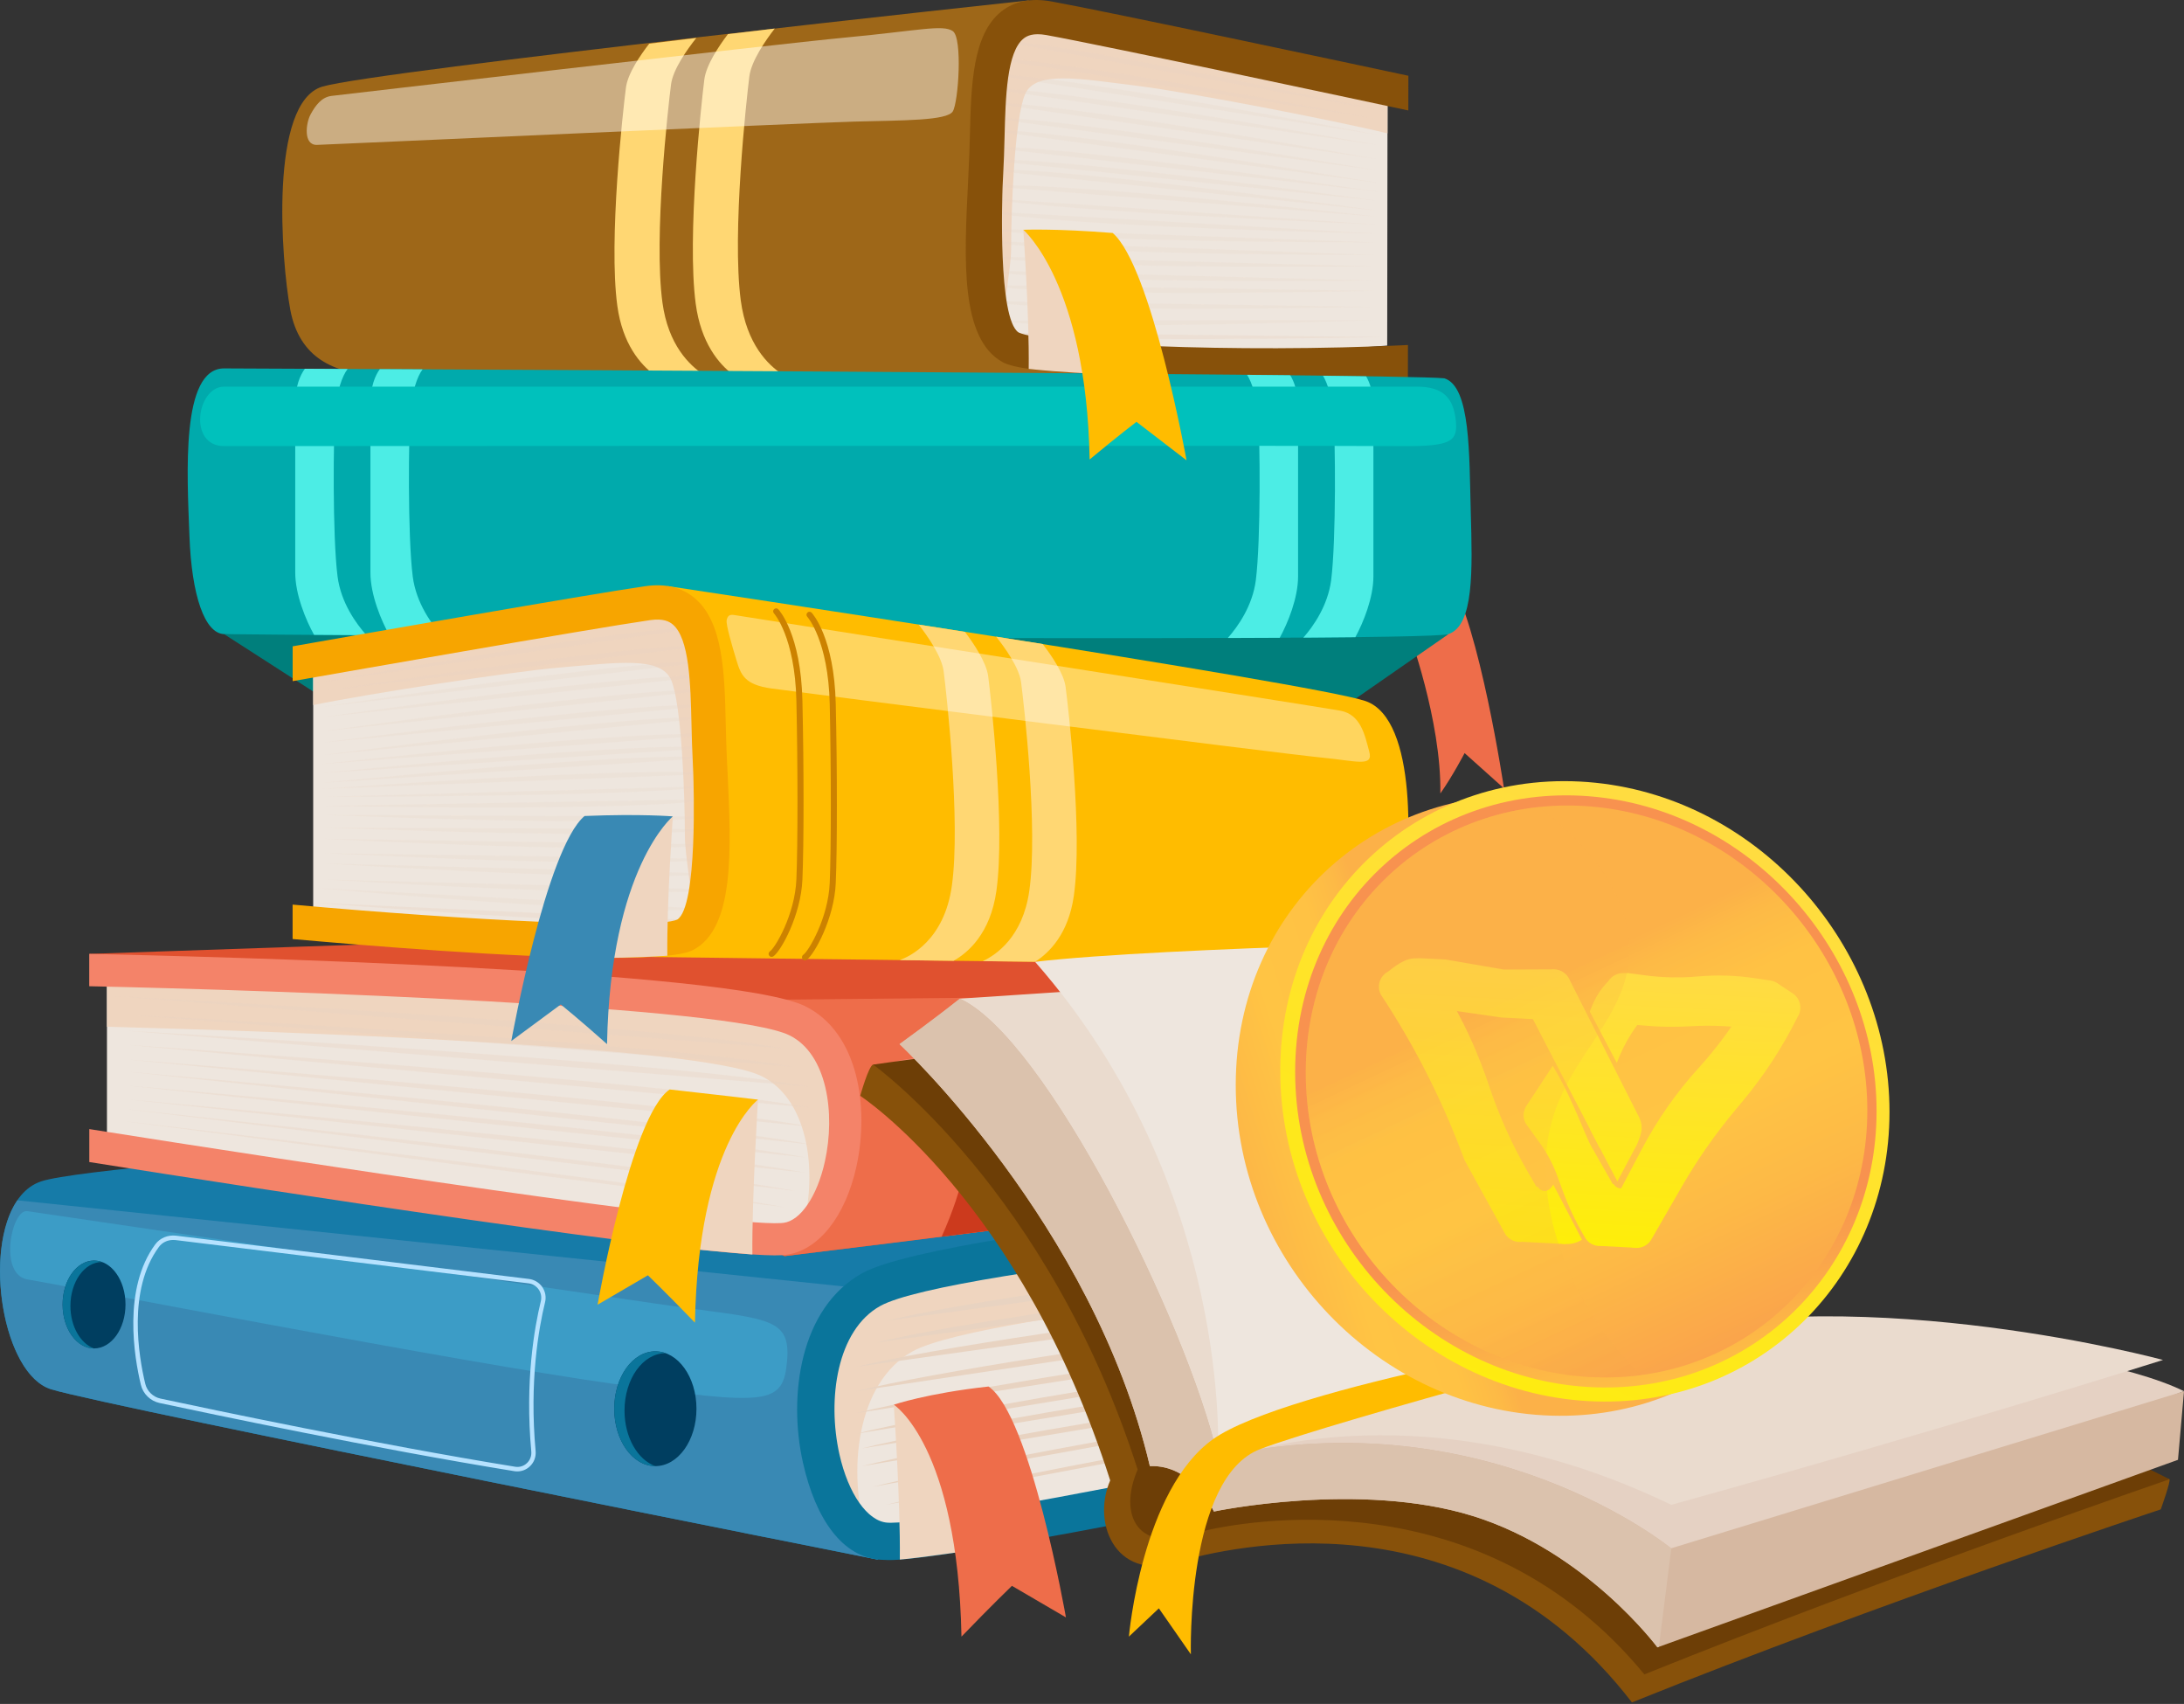 <svg width="509" height="397" viewBox="0 0 509 397" fill="none" xmlns="http://www.w3.org/2000/svg">
<rect x="0" y="0" width="509" height="397" fill="#333333" stroke="none"/>
<path d="M371.517 312.928L359.193 311.513L355.09 316.467L371.517 312.928Z" fill="#0A6C8E"/>
<path d="M323.378 21.138L323.299 80.516C323.299 80.516 253.449 85.877 238.294 81.08C223.139 76.282 230.258 56.254 230.271 46.685C230.284 37.116 230.52 13.824 232.958 8.332C235.397 2.852 246.921 5.71 261.079 7.466C275.238 9.236 323.378 21.138 323.378 21.138Z" fill="#EEE6DE"/>
<path d="M230.271 46.683C230.284 37.115 230.52 13.822 232.959 8.33C235.397 2.851 246.921 5.709 261.08 7.465C275.238 9.235 323.378 21.123 323.378 21.123L323.365 31.072C310.412 27.926 276.772 21.464 265.511 20.061C251.352 18.292 241.362 16.431 238.924 21.91C236.485 27.389 235.659 48.374 235.646 57.943C235.633 63.212 233.483 71.641 234.073 78.968C224.634 71.995 230.258 55.19 230.271 46.683Z" fill="#EFD5BF"/>
<g opacity="0.58">
<g opacity="0.58">
<path opacity="0.58" d="M230.678 9.17L322.683 25.948C322.696 25.948 248.861 9.707 230.678 9.17Z" fill="#E8D3C1"/>
<path opacity="0.58" d="M228.238 43.237L321.07 50.473C321.07 50.473 246.317 42.018 228.238 43.237Z" fill="#E8D3C1"/>
<path opacity="0.58" d="M228.238 39.45L321.017 49.058C321.03 49.058 246.356 38.572 228.238 39.45Z" fill="#E8D3C1"/>
<path opacity="0.58" d="M228.251 37.155L321.031 46.763C321.031 46.763 246.356 36.277 228.251 37.155Z" fill="#E8D3C1"/>
<path opacity="0.58" d="M228.279 34.126L320.992 44.651C321.005 44.665 246.41 33.431 228.279 34.126Z" fill="#E8D3C1"/>
<path opacity="0.58" d="M228.37 30.116L320.913 42.594C320.913 42.594 246.527 29.801 228.37 30.116Z" fill="#E8D3C1"/>
<path opacity="0.58" d="M228.384 27.233L320.927 39.685C320.927 39.698 246.528 26.918 228.384 27.233Z" fill="#E8D3C1"/>
<path opacity="0.58" d="M228.434 23.693L320.885 37.05C320.872 37.063 246.591 23.549 228.434 23.693Z" fill="#E8D3C1"/>
<path opacity="0.58" d="M228.434 20.404L320.885 33.761C320.885 33.761 246.591 20.26 228.434 20.404Z" fill="#E8D3C1"/>
<path opacity="0.58" d="M228.502 17.021L320.835 31.374C320.835 31.374 246.659 17.073 228.502 17.021Z" fill="#E8D3C1"/>
<path opacity="0.58" d="M228.094 13.26L320.428 27.613C320.428 27.613 246.265 13.313 228.094 13.26Z" fill="#E8D3C1"/>
</g>
<g opacity="0.58">
<path opacity="0.58" d="M230.899 74.697L320.44 74.579C320.44 74.579 248.938 77.266 230.899 74.697Z" fill="#E8D3C1"/>
<path opacity="0.58" d="M228.603 46.082L320.7 52.295C320.7 52.308 246.747 49.411 228.603 46.082Z" fill="#E8D3C1"/>
<path opacity="0.58" d="M228.63 49.136L320.662 54.418C320.662 54.418 246.604 52.937 228.63 49.136Z" fill="#E8D3C1"/>
<path opacity="0.58" d="M228.694 53.186L320.569 56.476C320.569 56.489 246.694 56.62 228.694 53.186Z" fill="#E8D3C1"/>
<path opacity="0.58" d="M228.681 56.097L320.555 59.413C320.555 59.413 246.694 59.531 228.681 56.097Z" fill="#E8D3C1"/>
<path opacity="0.58" d="M228.721 59.675L320.504 62.06C320.504 62.047 246.734 62.925 228.721 59.675Z" fill="#E8D3C1"/>
<path opacity="0.58" d="M228.708 62.991L320.491 65.377C320.504 65.377 246.721 66.242 228.708 62.991Z" fill="#E8D3C1"/>
<path opacity="0.58" d="M228.76 66.399L320.438 67.762C320.438 67.775 246.786 69.466 228.76 66.399Z" fill="#E8D3C1"/>
<path opacity="0.58" d="M228.341 70.122L320.019 71.485C320.019 71.498 246.367 73.176 228.341 70.122Z" fill="#E8D3C1"/>
</g>
<path opacity="0.58" d="M230.151 77.46L322.248 78.522C322.261 78.535 248.229 80.121 230.151 77.46Z" fill="#E8D3C1"/>
</g>
<path d="M239.815 0.086C239.815 0.086 87.543 16.483 75.128 20.18C62.712 23.876 65.531 60.735 67.655 72.165C69.779 83.595 78.156 86.938 87.058 87.292C95.959 87.646 252.964 87.003 252.964 87.003C252.964 87.003 231.791 83.124 229.55 67.04C227.308 50.957 230.992 18.987 231.713 13.547C232.421 8.121 239.815 0.086 239.815 0.086Z" fill="#9E6718"/>
<path d="M172.64 69.976C170.555 54.286 173.977 23.09 174.645 17.794C175.104 14.163 178.487 9.327 180.558 6.653H180.545C176.966 7.072 173.321 7.518 169.651 7.95C167.566 10.69 164.564 15.146 164.144 18.568C163.476 23.863 160.054 55.06 162.139 70.75C163.358 79.912 167.54 84.801 170.817 87.278C174.685 87.265 178.552 87.252 182.38 87.239C178.998 85.063 173.99 80.148 172.64 69.976Z" fill="#FFD773"/>
<path d="M154.389 70.501C152.304 55.204 155.726 24.807 156.394 19.655C156.853 16.13 160.209 11.45 162.281 8.842C158.623 9.287 154.965 9.733 151.308 10.178C149.236 12.852 146.3 17.126 145.88 20.416C145.212 25.58 141.79 55.977 143.874 71.261C145.081 80.135 149.223 84.893 152.501 87.344C156.316 87.331 160.17 87.331 164.051 87.318C160.681 85.142 155.726 80.358 154.389 70.501Z" fill="#FFD773"/>
<path d="M225.601 42.752C225.719 40.327 225.836 37.98 225.915 35.791C225.968 34.336 226.007 32.855 226.046 31.374C226.335 19.878 226.649 8.003 233.375 2.668C236.416 0.256 240.349 -0.517 245.056 0.335C258.611 2.799 315.889 15.015 328.238 17.65L328.225 25.738C320.149 24.007 257.772 10.69 243.889 8.173C240.756 7.61 239.353 8.357 238.579 8.96C234.633 12.092 234.358 22.605 234.122 31.885C234.083 33.392 234.043 34.9 233.991 36.368C233.912 38.596 233.702 42.489 233.663 43.446C233.598 45.491 232.536 74.263 237.386 77.461C242.775 80.096 287.519 82.376 328.133 80.384L328.12 88.38C312.336 89.14 275.969 87.921 252.948 86.99C243.482 86.61 236.272 85.811 233.676 84.382C223.778 78.929 224.709 60.539 225.601 42.752Z" fill="#87510A"/>
<path d="M238.489 53.552C238.489 53.552 239.905 73.279 239.747 85.955C247.312 86.781 255.453 87.095 255.453 87.095C255.453 87.095 252.058 54.457 238.489 53.552Z" fill="#EFD5BF"/>
<path opacity="0.46" d="M77.288 22.342C77.288 22.342 180.293 10.322 197.166 8.736C214.038 7.15 219.754 5.643 222.062 7.255C224.369 8.867 223.373 23.771 222.062 25.947C220.751 28.136 210.42 28.031 199.067 28.332C187.727 28.634 77.079 33.667 73.867 33.759C70.655 33.85 71.258 28.699 72.398 26.628C73.539 24.544 74.955 22.617 77.288 22.342Z" fill="white"/>
<path d="M328.241 147.115C328.241 147.115 335.949 167.812 335.687 184.865C338.519 180.867 341.338 175.467 341.338 175.467L350.515 183.685C350.515 183.685 344.851 145.673 337.575 134.112C330.299 122.564 328.241 147.115 328.241 147.115Z" fill="#EE6D4A"/>
<path d="M52.235 147.757L79.924 165.57H311.917L337.573 147.757C337.573 147.757 225.562 143.929 188.841 141.216C152.12 138.502 52.235 147.757 52.235 147.757Z" fill="#007F7C"/>
<path d="M52.233 85.837C52.233 85.837 326.585 86.99 336.614 88.143C342.776 90.07 342.395 105.865 342.776 119.353C343.156 132.841 343.549 145.713 337.571 147.745C331.593 149.789 56.73 147.889 52.233 147.745C47.736 147.6 44.655 138.871 44.144 124.74C43.62 110.623 42.086 85.797 52.233 85.837Z" fill="#00AAAC"/>
<path d="M81.025 85.968C77.419 85.955 74.076 85.942 71.061 85.915C69.973 87.383 68.806 89.939 68.806 94.173C68.806 102.13 68.806 126.274 68.806 133.405C68.806 138.53 71.297 144.52 73.198 147.915C76.869 147.941 80.959 147.967 85.403 147.994C83.057 145.372 79.451 140.457 78.665 134.27C77.472 124.911 77.668 101.225 78.153 95.641C78.521 91.29 79.701 87.632 81.025 85.968Z" fill="#4CEDE5"/>
<path d="M98.484 86.06C95.01 86.047 91.694 86.021 88.521 86.008C87.446 87.489 86.332 90.032 86.332 94.187C86.332 102.143 86.332 126.288 86.332 133.418C86.332 138.609 88.875 144.678 90.789 148.06C94.656 148.086 98.747 148.112 103.034 148.138C100.687 145.543 96.99 140.575 96.19 134.297C94.997 124.938 95.194 101.252 95.679 95.668C96.046 91.369 97.2 87.751 98.484 86.06Z" fill="#4CEDE5"/>
<path d="M303.762 148.57C308.154 148.543 312.205 148.504 315.875 148.465C317.75 145.017 320.084 139.276 320.084 134.308C320.084 127.178 320.084 103.033 320.084 95.077C320.084 91.564 319.284 89.218 318.392 87.684C315.351 87.632 311.982 87.592 308.337 87.54C309.465 89.401 310.422 92.704 310.749 96.558C311.234 102.142 311.418 125.841 310.238 135.187C309.451 141.124 306.108 145.882 303.762 148.57Z" fill="#4CEDE5"/>
<path d="M286.154 148.648C290.389 148.635 294.427 148.622 298.255 148.596C300.143 145.162 302.529 139.329 302.529 134.295C302.529 127.165 302.529 103.02 302.529 95.064C302.529 91.38 301.65 88.969 300.706 87.435C297.508 87.396 294.151 87.356 290.638 87.33C291.818 89.152 292.84 92.534 293.194 96.545C293.679 102.129 293.863 125.828 292.683 135.173C291.91 141.19 288.501 145.974 286.154 148.648Z" fill="#4CEDE5"/>
<path d="M52.233 90.083C52.233 90.083 201.883 90.083 249.013 90.083C296.144 90.083 323.766 90.083 330.177 90.083C336.601 90.083 338.777 92.967 339.302 98.092C339.813 103.217 337.755 104.095 324.92 103.938C312.072 103.781 60.715 103.938 52.233 103.938C43.751 103.938 45.875 90.083 52.233 90.083Z" fill="#00C1BC"/>
<path d="M204.472 363.369C204.472 363.369 25.325 327.781 11.966 323.718C-1.393 319.654 -5.457 280.174 9.645 275.232C24.748 270.29 195.492 259.844 195.492 259.844L394.252 271.247L204.472 363.369Z" fill="#167BA8"/>
<path d="M11.968 323.705C25.327 327.768 204.474 363.356 204.474 363.356L306.798 311.213L4.036 279.663C-3.987 291.394 0.654 320.271 11.968 323.705Z" fill="#3989B4"/>
<path d="M389.456 276.004C352.591 279.045 220.98 290.514 203.032 300.489C182.122 312.103 189.097 357.98 206.52 359.133C220.639 360.077 343.348 333.966 389.456 324.005V276.004Z" fill="#EEE6DE"/>
<path d="M212.695 314.856C229.319 305.628 343.388 295.103 389.457 291.184V276.005C352.592 279.046 220.981 290.515 203.033 300.49C184.05 311.029 188.049 349.815 201.985 357.732C197.435 342.973 199.559 322.144 212.695 314.856Z" fill="#EFD5BF"/>
<path d="M394.253 318.514C338.103 330.691 223.588 354.809 207.554 354.796C207.279 354.796 207.03 354.783 206.82 354.77C202.192 354.455 197.709 348.072 195.637 338.857C192.74 325.906 195.074 309.876 205.155 304.279C221.071 295.431 342.416 284.119 394.253 279.964V271.221C362.933 273.724 220.835 285.6 200.921 296.663C186.46 304.698 183.642 325.159 187.129 340.757C190.131 354.167 196.437 362.818 205.208 363.408C205.483 363.421 206.82 363.486 207.174 363.486C226.184 363.486 350.4 336.917 394.24 327.414V318.514H394.253Z" fill="#0A759B"/>
<path d="M206.521 307.752L387.137 283.07C387.137 283.07 241.079 299.049 206.521 307.752Z" fill="#E8D3C1"/>
<path d="M204.346 312.786L384.961 288.104C384.961 288.117 238.904 304.082 204.346 312.786Z" fill="#E8D3C1"/>
<path d="M199.704 318.447L383.505 292.638C383.505 292.638 234.261 309.744 199.704 318.447Z" fill="#E8D3C1"/>
<path d="M199.494 324.15L383.216 296.493C383.216 296.493 234.051 315.433 199.494 324.15Z" fill="#E8D3C1"/>
<path d="M199.494 329.262L383.216 300.451C383.216 300.451 234.051 320.546 199.494 329.262Z" fill="#E8D3C1"/>
<path d="M199.494 334.059L383.216 303.754C383.216 303.754 234.051 325.343 199.494 334.059Z" fill="#E8D3C1"/>
<path d="M200.896 337.467L383.504 307.45C383.504 307.45 235.454 328.751 200.896 337.467Z" fill="#E8D3C1"/>
<path d="M200.896 341.596L383.216 311.226C383.216 311.226 235.454 332.893 200.896 341.596Z" fill="#E8D3C1"/>
<path d="M203.491 346.393L383.937 313.768C383.937 313.768 238.049 337.677 203.491 346.393Z" fill="#E8D3C1"/>
<path d="M206.521 350.614L384.96 316.927C384.96 316.927 241.079 341.911 206.521 350.614Z" fill="#E8D3C1"/>
<path d="M6.385 282.19C6.385 282.19 127.691 300.043 152.954 303.753C178.217 307.449 184.313 306.361 183.448 316.926C182.582 327.491 179.095 327.451 143.161 322.457C107.226 317.463 13.149 299.178 6.398 298.09C-0.367 297.002 2.635 281.64 6.385 282.19Z" fill="#3C9CC6"/>
<path d="M120.571 342.827C120.335 342.827 120.112 342.814 119.876 342.774C87.429 337.518 48.388 329.286 37.192 326.888C35.042 326.429 33.338 324.764 32.826 322.641C31.292 316.244 28.552 300.253 36.196 289.911C37.284 288.443 39.132 287.682 41.02 287.905L123.272 297.985C124.53 298.142 125.658 298.824 126.379 299.86C127.087 300.895 127.336 302.18 127.034 303.399C125.566 309.402 123.337 321.894 124.832 338.095C124.95 339.445 124.465 340.743 123.482 341.66C122.669 342.42 121.646 342.827 120.571 342.827ZM40.351 288.901C39.027 288.901 37.795 289.491 37.035 290.527C29.654 300.515 32.341 316.139 33.849 322.392C34.268 324.135 35.671 325.498 37.428 325.865C48.611 328.264 87.639 336.483 120.06 341.739C121.069 341.909 122.053 341.595 122.787 340.913C123.534 340.218 123.914 339.222 123.822 338.187C122.315 321.841 124.57 309.218 126.051 303.15C126.274 302.219 126.09 301.236 125.553 300.449C125.002 299.65 124.137 299.125 123.167 299.008L40.915 288.928C40.705 288.915 40.522 288.901 40.351 288.901Z" fill="#B6E2FF"/>
<path d="M152.734 341.595C158.027 341.595 162.318 335.609 162.318 328.225C162.318 320.841 158.027 314.855 152.734 314.855C147.441 314.855 143.151 320.841 143.151 328.225C143.151 335.609 147.441 341.595 152.734 341.595Z" fill="#003E60"/>
<path d="M145.549 328.657C145.549 321.278 149.836 315.288 155.119 315.288C154.359 315.012 153.559 314.855 152.733 314.855C147.437 314.855 143.15 320.845 143.15 328.225C143.15 335.605 147.437 341.595 152.733 341.595C148.604 340.114 145.549 334.897 145.549 328.657Z" fill="#0A759B"/>
<path d="M21.921 314.175C25.968 314.175 29.249 309.592 29.249 303.938C29.249 298.284 25.968 293.701 21.921 293.701C17.873 293.701 14.592 298.284 14.592 303.938C14.592 309.592 17.873 314.175 21.921 314.175Z" fill="#003E60"/>
<path d="M16.414 304.278C16.414 298.629 19.692 294.054 23.742 294.041C23.153 293.832 22.549 293.714 21.92 293.714C17.869 293.714 14.592 298.288 14.592 303.951C14.592 309.6 17.869 314.188 21.92 314.188C18.761 313.034 16.414 309.05 16.414 304.278Z" fill="#0A759B"/>
<path d="M208.308 327.373C208.308 327.373 209.868 349.512 209.71 363.367C213.748 363.066 226.19 361.244 226.19 361.244C226.19 361.244 222.925 327.767 208.308 327.373Z" fill="#EFD5BF"/>
<path d="M208.308 327.282C208.308 327.282 223.201 336.732 224.079 381.325C231.053 374.089 235.839 369.489 235.839 369.489L248.424 376.842C248.424 376.842 240.152 329.654 230.385 323.048C216.069 324.621 208.308 327.282 208.308 327.282Z" fill="#EE6D4A"/>
<path d="M182.848 292.665C182.848 292.665 339.263 273.711 350.786 269.53C362.323 265.348 365.823 231.058 352.792 227.559C339.761 224.059 192.366 216.378 192.366 216.378L20.783 222.25L182.848 292.665Z" fill="#E0512F"/>
<path d="M350.785 269.53C339.249 273.711 182.847 292.665 182.847 292.665L106.77 247.823L183.201 232.907L357.642 231.111C364.564 240.824 360.552 265.978 350.785 269.53Z" fill="#EE6D4A"/>
<path d="M24.926 226.117C56.757 226.89 170.354 230.141 185.85 237.848C203.903 246.814 197.885 286.766 182.848 288.654C170.669 290.174 64.741 273.829 24.926 267.563V226.117Z" fill="#EEE6DE"/>
<path d="M177.512 250.745C163.17 243.615 64.688 240.285 24.926 239.224V226.116C56.757 226.889 170.354 230.14 185.85 237.847C202.238 245.987 198.79 279.674 186.755 287.211C190.688 274.248 188.853 256.382 177.512 250.745Z" fill="#EFD5BF"/>
<path d="M20.797 263.066C69.265 270.747 168.114 285.782 181.958 284.969C182.194 284.956 182.404 284.943 182.6 284.917C186.586 284.418 190.466 278.677 192.249 270.616C194.753 259.291 192.734 245.567 184.029 241.241C170.29 234.412 65.542 230.755 20.797 229.785V222.248C47.83 222.825 170.487 225.905 187.687 234.452C200.168 240.652 202.606 258.177 199.591 271.822C196.995 283.553 190.676 291.431 183.112 292.375C182.876 292.401 182.6 292.427 182.299 292.454C165.885 293.41 58.659 276.75 20.811 270.747V263.066H20.797Z" fill="#F48369"/>
<g opacity="0.58">
<path opacity="0.58" d="M182.846 244.297L26.929 232.106C26.929 232.106 153.008 238.529 182.846 244.297Z" fill="#E8D3C1"/>
<path opacity="0.58" d="M184.72 248.544L28.804 236.354C28.804 236.354 154.882 242.763 184.72 248.544Z" fill="#E8D3C1"/>
<path opacity="0.58" d="M188.719 253.197L30.062 240.194C30.062 240.194 158.894 247.417 188.719 253.197Z" fill="#E8D3C1"/>
<path opacity="0.58" d="M188.904 258.098L30.313 243.496C30.313 243.496 159.079 252.318 188.904 258.098Z" fill="#E8D3C1"/>
<path opacity="0.58" d="M188.904 262.517L30.313 246.919C30.313 246.906 159.079 256.736 188.904 262.517Z" fill="#E8D3C1"/>
<path opacity="0.58" d="M188.904 266.659L30.313 249.763C30.313 249.763 159.079 260.879 188.904 266.659Z" fill="#E8D3C1"/>
<path opacity="0.58" d="M187.697 269.673L30.062 252.974C30.062 252.974 157.871 263.893 187.697 269.673Z" fill="#E8D3C1"/>
<path opacity="0.58" d="M187.698 273.238L30.313 256.211C30.313 256.211 157.873 267.457 187.698 273.238Z" fill="#E8D3C1"/>
<path opacity="0.58" d="M185.454 277.512L29.682 258.44C29.682 258.44 155.629 271.731 185.454 277.512Z" fill="#E8D3C1"/>
<path opacity="0.58" d="M182.846 281.299L28.804 261.218C28.804 261.218 153.007 275.532 182.846 281.299Z" fill="#E8D3C1"/>
</g>
<path d="M355.783 234.676C355.783 234.676 257.576 242.318 231.854 244.874C209.698 247.076 203.432 245.556 204.192 254.626C204.939 263.697 217.617 261.783 249.054 258.428C283.966 254.692 349.778 248.387 355.612 247.116C361.446 245.844 359.021 234.021 355.783 234.676Z" fill="#F48369"/>
<path d="M340.496 271.64C340.274 271.626 340.064 271.456 339.998 271.233C339.92 270.958 340.077 270.683 340.352 270.617C342.03 270.25 347.418 266.79 348.258 263.067C349.123 259.2 350.224 250.352 350.762 242.92C351.26 235.895 346.448 233.063 346.239 232.945C345.99 232.801 345.885 232.487 346.003 232.238C346.134 231.988 346.435 231.897 346.697 232.054C346.75 232.08 352.335 235.318 351.784 243.065C351.247 250.536 350.145 259.449 349.267 263.355C348.362 267.406 342.686 271.194 340.641 271.64C340.588 271.64 340.536 271.64 340.496 271.64Z" fill="#F9A0A0"/>
<path d="M333.759 272.349C333.536 272.336 333.326 272.165 333.26 271.942C333.182 271.667 333.339 271.392 333.614 271.326C335.293 270.959 340.681 267.499 341.52 263.776C342.385 259.909 343.486 251.062 344.024 243.63C344.522 236.604 339.711 233.773 339.501 233.655C339.252 233.51 339.147 233.196 339.265 232.947C339.396 232.698 339.697 232.606 339.96 232.763C340.012 232.789 345.597 236.027 345.046 243.774C344.509 251.245 343.408 260.158 342.529 264.065C341.625 268.115 335.948 271.903 333.903 272.349C333.85 272.349 333.811 272.362 333.759 272.349Z" fill="#F9A0A0"/>
<path d="M225.914 254.718C226.517 267.288 224.708 276.411 219.451 288.142C223.646 287.618 228.078 287.068 232.666 286.478C233.164 285.272 237.936 273.357 238.094 256.671C238.172 248.583 235.865 243.039 233.348 239.382L221.09 240.194C223.358 243.72 225.626 248.662 225.914 254.718Z" fill="#CC3A1D"/>
<path d="M245.198 253.446C245.788 265.571 244.084 274.51 239.259 285.639C243.559 285.088 247.964 284.524 252.435 283.961C253.785 280.304 257.246 269.568 257.377 255.399C257.456 247.298 255.148 241.754 252.631 238.097L240.374 238.909C242.642 242.435 244.91 247.39 245.198 253.446Z" fill="#CC3A1D"/>
<path d="M176.66 256.211C176.66 256.211 175.217 279.36 175.349 292.284C171.586 291.995 159.59 290.855 159.59 290.855C159.59 290.855 163.038 256.578 176.66 256.211Z" fill="#EFD5BF"/>
<path d="M176.659 256.212C176.659 256.212 162.776 266.607 161.963 308.171C155.46 301.421 151.003 297.135 151.003 297.135L139.27 303.99C139.27 303.99 146.991 260.013 156.076 253.84C169.422 255.321 176.659 256.212 176.659 256.212Z" fill="#FFBC00"/>
<path d="M72.99 154.284V213.846C72.99 213.846 141.988 222.039 156.959 217.844C171.931 213.65 164.93 193.267 164.93 183.672C164.93 174.077 164.734 150.693 162.335 145.096C159.935 139.499 148.543 141.898 134.555 143.104C120.566 144.296 72.99 154.284 72.99 154.284Z" fill="#EEE6DE"/>
<path d="M164.943 183.673C164.943 174.078 164.747 150.693 162.348 145.096C159.949 139.499 148.556 141.898 134.568 143.104C120.579 144.297 73.003 154.298 73.003 154.298V164.273C85.799 161.638 119.046 156.513 130.176 155.556C144.164 154.364 154.036 152.882 156.435 158.479C158.834 164.076 159.621 185.154 159.621 194.749C159.621 200.031 161.732 208.577 161.142 215.905C170.463 209.285 164.943 192.206 164.943 183.673Z" fill="#EFD5BF"/>
<g opacity="0.58">
<g opacity="0.58">
<path opacity="0.58" d="M164.578 146.014L73.661 159.135C73.661 159.148 146.618 145.83 164.578 146.014Z" fill="#E8D3C1"/>
<path opacity="0.58" d="M166.951 180.291L75.22 183.804C75.22 183.804 149.095 178.338 166.951 180.291Z" fill="#E8D3C1"/>
<path opacity="0.58" d="M166.952 176.489L75.274 182.387C75.274 182.387 149.057 174.877 166.952 176.489Z" fill="#E8D3C1"/>
<path opacity="0.58" d="M166.952 174.196L75.274 180.094C75.274 180.094 149.057 172.584 166.952 174.196Z" fill="#E8D3C1"/>
<path opacity="0.58" d="M166.91 171.154L75.298 177.983C75.311 177.983 149.015 169.725 166.91 171.154Z" fill="#E8D3C1"/>
<path opacity="0.58" d="M166.831 167.131L75.389 175.913C75.389 175.913 148.91 166.082 166.831 167.131Z" fill="#E8D3C1"/>
<path opacity="0.58" d="M166.831 164.247L75.389 173.003C75.389 173.003 148.91 163.186 166.831 164.247Z" fill="#E8D3C1"/>
<path opacity="0.58" d="M166.792 160.681L75.442 170.355C75.429 170.355 148.844 159.816 166.792 160.681Z" fill="#E8D3C1"/>
<path opacity="0.58" d="M166.792 157.378L75.442 167.052C75.429 167.052 148.844 156.5 166.792 157.378Z" fill="#E8D3C1"/>
<path opacity="0.58" d="M166.728 153.983L75.482 164.653C75.496 164.666 148.78 153.315 166.728 153.983Z" fill="#E8D3C1"/>
<path opacity="0.58" d="M167.134 150.235L75.889 160.905C75.889 160.905 149.186 149.553 167.134 150.235Z" fill="#E8D3C1"/>
</g>
<g opacity="0.58">
<path opacity="0.58" d="M164.273 211.738L74.011 206.914C74.011 206.914 146.457 213.586 164.273 211.738Z" fill="#E8D3C1"/>
<path opacity="0.58" d="M166.581 183.136L75.585 185.653C75.585 185.666 148.646 185.731 166.581 183.136Z" fill="#E8D3C1"/>
<path opacity="0.58" d="M166.556 186.189L75.626 187.775C75.626 187.775 148.792 189.296 166.556 186.189Z" fill="#E8D3C1"/>
<path opacity="0.58" d="M166.476 190.266L75.703 189.873C75.703 189.86 148.686 192.98 166.476 190.266Z" fill="#E8D3C1"/>
<path opacity="0.58" d="M166.488 193.176L75.715 192.796C75.715 192.796 148.685 195.89 166.488 193.176Z" fill="#E8D3C1"/>
<path opacity="0.58" d="M166.437 196.755L75.755 195.445C75.755 195.445 148.647 199.298 166.437 196.755Z" fill="#E8D3C1"/>
<path opacity="0.58" d="M166.451 200.097L75.769 198.786C75.769 198.786 148.647 202.627 166.451 200.097Z" fill="#E8D3C1"/>
<path opacity="0.58" d="M166.398 203.505L75.821 201.185C75.821 201.185 148.582 205.852 166.398 203.505Z" fill="#E8D3C1"/>
<path opacity="0.58" d="M166.804 207.255L76.228 204.935C76.228 204.935 148.988 209.601 166.804 207.255Z" fill="#E8D3C1"/>
</g>
<path opacity="0.58" d="M164.996 214.554L73.227 210.307C73.24 210.307 147.154 216.481 164.996 214.554Z" fill="#E8D3C1"/>
</g>
<path d="M155.572 136.549C155.572 136.549 305.982 159.134 318.24 163.341C330.498 167.549 328.886 199.073 326.775 210.451C324.664 221.828 316.379 224.843 307.582 224.843C298.785 224.843 151.875 222.969 151.875 222.969C151.875 222.969 163.386 220.164 165.627 204.12C167.869 188.076 164.277 155.857 163.569 150.378C162.861 144.899 155.572 136.549 155.572 136.549Z" fill="#FFBC00"/>
<path d="M219.928 156.408C220.583 161.494 223.926 191.445 221.842 206.362C220.059 219.181 211.917 222.904 209.649 223.704C213.779 223.756 217.987 223.808 222.235 223.861C225.552 222 230.822 217.556 232.225 207.542C234.309 192.625 230.966 162.674 230.311 157.588C229.891 154.311 226.928 149.92 224.883 147.22C221.252 146.643 217.646 146.092 214.107 145.529C216.152 148.15 219.482 152.908 219.928 156.408Z" fill="#FFD773"/>
<path d="M237.967 158.925C238.622 163.892 241.965 193.07 239.881 207.607C238.36 218.237 232.237 222.445 229.052 223.939C233.129 223.992 237.206 224.044 241.244 224.083C244.535 221.999 249.005 217.595 250.264 208.734C252.348 194.198 249.005 165.02 248.35 160.052C247.93 156.893 245.046 152.698 243.001 150.051C239.396 149.474 235.777 148.897 232.159 148.333C234.217 150.929 237.521 155.53 237.967 158.925Z" fill="#FFD773"/>
<path d="M169.559 179.91C169.441 177.472 169.323 175.113 169.257 172.91C169.205 171.442 169.179 169.961 169.139 168.48C168.864 156.945 168.576 145.004 161.942 139.394C158.94 136.851 155.059 135.907 150.405 136.576C137.007 138.503 80.411 148.438 68.206 150.588V158.702C76.177 157.299 137.833 146.459 151.546 144.48C154.653 144.034 156.016 144.847 156.79 145.489C160.684 148.779 160.933 159.344 161.156 168.664C161.195 170.171 161.221 171.691 161.273 173.173C161.352 175.414 161.549 179.32 161.575 180.29C161.641 182.348 162.65 211.251 157.839 214.252C152.503 216.677 108.309 214.397 68.193 210.766V218.788C83.794 220.19 119.715 223.192 142.461 223.192C151.808 223.192 158.94 222.681 161.509 221.357C171.303 216.271 170.411 197.789 169.559 179.91Z" fill="#F7A500"/>
<path d="M156.813 190.227C156.813 190.227 155.384 209.954 155.529 222.682C148.056 223.193 140.02 223.193 140.02 223.193C140.02 223.193 143.389 190.594 156.813 190.227Z" fill="#EFD5BF"/>
<path d="M156.812 190.213C156.812 190.213 142.26 202.181 141.474 243.274C135.089 237.585 130.697 234.033 130.697 234.033L119.161 242.553C119.161 242.553 127.289 197.567 136.243 190.122C149.353 189.584 156.812 190.213 156.812 190.213Z" fill="#3989B4"/>
<path opacity="0.37" d="M171.06 143.287C171.06 143.287 307.378 164.679 312.307 165.57C317.223 166.449 318.089 171.364 319.111 175.087C320.134 178.809 316.161 177.276 307.941 176.502C299.721 175.729 185.914 161.271 179.752 160.406C173.591 159.541 172.686 157.286 171.663 153.918C170.641 150.549 169.159 145.542 169.356 144.519C169.54 143.497 170.012 143.13 171.06 143.287Z" fill="white"/>
<path d="M179.824 222.943C179.601 222.943 179.378 222.839 179.247 222.629C179.037 222.314 179.116 221.869 179.444 221.659C180.637 220.859 185.252 213.178 185.606 204.894C185.946 196.833 185.946 178.534 185.606 163.251C185.265 148.386 180.427 142.96 180.375 142.907C180.112 142.619 180.126 142.186 180.414 141.924C180.689 141.662 181.135 141.675 181.397 141.964C181.607 142.2 186.654 147.757 187.008 163.224C187.362 178.534 187.362 196.872 187.008 204.96C186.654 213.217 182.013 221.633 180.23 222.826C180.099 222.904 179.968 222.943 179.824 222.943Z" fill="#CC8200"/>
<path d="M187.595 223.742C187.372 223.742 187.149 223.637 187.018 223.428C186.808 223.113 186.887 222.667 187.215 222.458C188.408 221.658 193.023 213.977 193.377 205.693C193.717 197.632 193.717 179.333 193.377 164.049C193.036 149.185 188.198 143.759 188.146 143.706C187.883 143.418 187.897 142.985 188.185 142.723C188.46 142.461 188.906 142.474 189.168 142.762C189.378 142.998 194.425 148.556 194.779 164.023C195.133 179.333 195.133 197.671 194.779 205.758C194.425 214.016 189.784 222.432 188.001 223.624C187.857 223.703 187.726 223.742 187.595 223.742Z" fill="#CC8200"/>
<path d="M238.49 53.538C238.49 53.538 253.2 66.056 253.947 107.057C260.423 101.656 264.867 98.288 264.867 98.288L276.535 107.253C276.535 107.253 268.368 62.071 259.322 54.285C246.028 53.21 238.49 53.538 238.49 53.538Z" fill="#FFBC00"/>
<path d="M200.481 255.321C200.481 255.321 237.91 279.741 258.742 344.926C254.153 355.53 260.787 369.175 275.365 363.578C285.46 361.061 341.465 346.184 380.336 396.649C437.902 373.474 503.583 351.676 503.583 351.676C503.583 351.676 506.008 344.952 505.602 344.65C503.819 343.379 496.071 348.032 492.164 346.263C469.799 336.17 419.732 316.049 389.094 322.787C377.124 325.329 370.779 323.494 370.779 316.927C370.779 310.374 350.459 255.019 334.884 240.732C296.354 241.112 235.471 252.909 211.52 253.276C210.667 253.289 205.056 247.784 203.496 248.046C202.474 248.216 200.481 255.321 200.481 255.321Z" fill="#87510A"/>
<path d="M203.496 248.045C203.496 248.045 244.307 277.21 265.139 342.395C260.55 352.999 265.073 362.502 279.651 356.905C289.746 354.389 345.149 343.85 383.233 390.12C440.799 366.946 505.614 344.65 505.614 344.65C505.614 344.65 434.939 307.935 394.56 316.822C382.591 319.365 376.245 317.53 376.245 310.963C376.245 304.409 355.925 249.055 340.35 234.767C292.106 235.252 203.496 248.045 203.496 248.045Z" fill="#6D3E06"/>
<path d="M341.652 224.845L223.714 232.683C219.178 247.036 271.094 316.861 271.094 316.861C271.094 316.861 273.808 326.26 280.913 340.495L383.171 310.91C372.211 264.784 341.652 224.845 341.652 224.845Z" fill="#EADBCE"/>
<path d="M383.222 311.225C383.195 311.12 383.169 311.015 383.143 310.91L280.885 340.495C281.069 340.862 281.239 341.215 281.436 341.596C336.681 331.28 387.141 369.135 387.141 369.135C387.141 369.135 412.509 360.982 508.998 324.136C484.299 312.011 404.106 306.218 383.222 311.225Z" fill="#E5D1C3"/>
<path d="M389.516 360.733L389.464 360.746C389.464 360.746 346.607 325.578 283.837 339.419C276.495 307.961 243.615 241.74 223.701 232.683C217.409 237.69 209.647 243.274 209.647 243.274C209.647 243.274 254.693 285.153 267.987 341.595C278.016 341.176 282.906 352.173 282.906 352.173C282.906 352.173 316.874 345.003 343.277 353.222C369.681 361.441 386.278 383.816 386.278 383.816L386.619 383.698L507.597 340.127L509 324.149L389.516 360.733Z" fill="#D6B8A1"/>
<path d="M389.464 360.746C389.464 360.746 346.607 325.578 283.837 339.419C276.495 307.961 243.615 241.74 223.701 232.683C217.409 237.69 209.647 243.274 209.647 243.274C209.647 243.274 254.693 285.153 267.987 341.595C278.016 341.176 282.906 352.173 282.906 352.173C282.906 352.173 316.874 345.003 343.277 353.222C369.681 361.441 386.278 383.816 386.278 383.816L386.619 383.698L389.516 360.733L389.464 360.746Z" fill="#DBC2AD"/>
<path d="M283.834 340.494C283.834 340.494 329.116 321.501 389.514 350.614C453.753 332.787 504.108 316.861 504.108 316.861C504.108 316.861 436.107 298.405 383.221 311.225C330.335 324.044 289.078 337.008 283.834 340.494Z" fill="#EADBCE"/>
<path d="M283.836 339.432C283.836 339.432 287.573 276.908 241.229 224.097C271.251 220.584 357.252 219.05 357.252 219.05C357.252 219.05 385.399 269.751 383.21 311.237C336.656 323.047 283.836 339.432 283.836 339.432Z" fill="#EEE6DE"/>
<path d="M391.863 309.429C391.863 309.429 311.066 331.043 293.722 337.623C276.377 344.204 277.544 385.454 277.544 385.454L270.084 374.732L263.097 381.325C263.097 381.325 266.099 347.074 282.775 335.277C299.464 323.467 376.354 309.363 391.863 309.429Z" fill="#FFBC00"/>
<path d="M429.993 262.38C429.993 300.796 399.953 331.016 361.56 329.837C321.605 328.61 288 294.103 288 252.808C288 211.513 321.605 181.537 361.56 185.697C399.954 189.694 429.993 223.965 429.993 262.38Z" fill="url(#paint0_linear_1299_22098)"/>
<path d="M440.367 259.068C440.367 297.485 410.328 327.704 371.935 326.525C331.979 325.298 298.375 290.791 298.375 249.496C298.375 208.202 331.979 178.225 371.935 182.386C410.329 186.381 440.367 220.652 440.367 259.068Z" fill="url(#paint1_linear_1299_22098)"/>
<path d="M437.353 258.865C437.353 295.589 408.612 324.429 371.935 323.241C333.835 322.008 301.846 289.075 301.846 249.729C301.846 210.383 333.835 181.763 371.935 185.667C408.612 189.425 437.353 222.14 437.353 258.865Z" fill="url(#paint2_linear_1299_22098)"/>
<path d="M435.197 258.719C435.197 294.232 407.386 322.087 371.937 320.896C335.16 319.661 304.319 287.854 304.319 249.895C304.319 211.936 335.16 184.287 371.937 188.011C407.385 191.601 435.197 223.206 435.197 258.719Z" fill="url(#paint3_linear_1299_22098)"/>
<path d="M418.933 236.968C420.142 235.128 419.631 232.655 417.791 231.445L414.581 229.335C412.741 228.125 410.268 228.637 409.058 230.477L405.997 235.412C403.051 240.162 399.679 244.634 395.922 248.773C390.706 254.518 386.237 260.899 382.622 267.765L374.88 282.471C373.67 284.312 374.181 286.785 376.022 287.994L379.231 290.104C381.072 291.314 383.544 290.803 384.754 288.962L391.987 276.423C395.57 270.211 399.681 264.32 404.275 258.813L406.05 256.686C411.097 250.637 415.42 244.019 418.933 236.968Z" fill="url(#paint4_linear_1299_22098)"/>
<path d="M384.762 235.03C385.972 233.189 385.461 230.717 383.621 229.507L380.411 227.397C378.57 226.187 376.098 226.698 374.888 228.539C373.122 230.324 371.751 232.46 370.862 234.809L370.526 235.696L376.808 247.653L376.871 247.484C378.626 242.839 381.311 238.6 384.762 235.03Z" fill="url(#paint5_linear_1299_22098)"/>
<path d="M355.818 257.548L361.875 248.334L367.309 260.886L365.693 264.039C364.483 265.88 362.011 266.391 360.17 265.181L356.96 263.071C355.12 261.861 354.609 259.389 355.818 257.548Z" fill="url(#paint6_linear_1299_22098)"/>
<path d="M378.788 238.549C376.588 238.436 374.896 236.562 375.009 234.362L375.208 230.494C375.32 228.294 377.195 226.602 379.394 226.715L383.475 227.252C387.528 227.784 391.626 227.87 395.698 227.507C400.131 227.113 404.595 227.249 408.995 227.915L412.166 228.395C414.365 228.508 416.057 230.382 415.944 232.582L415.746 236.451C415.633 238.65 413.759 240.342 411.559 240.229L409.579 239.908C404.389 239.067 399.121 238.8 393.872 239.112C390.295 239.325 386.707 239.269 383.139 238.945L378.788 238.549Z" fill="url(#paint7_linear_1299_22098)"/>
<path d="M373.284 287.027L381.807 287.464L381.639 290.742L373.116 290.305L373.284 287.027Z" fill="url(#paint8_linear_1299_22098)"/>
<path d="M355.565 261.733C354.549 259.779 355.311 257.371 357.265 256.356L361.875 248.334C367.026 256.856 369.555 265.298 371.357 267.954L379.76 282.723C380.776 284.677 380.014 287.085 378.06 288.1L374.669 289.861C372.715 290.876 370.308 290.115 369.292 288.16C367.223 284.647 365.48 280.95 364.085 277.118L362.96 274.026C361.963 271.286 360.592 268.697 358.885 266.333L355.565 261.733Z" fill="url(#paint9_linear_1299_22098)"/>
<path d="M381.57 277.468C381.139 278.178 380.546 278.758 379.848 279.153C379.15 279.548 378.369 279.745 377.582 279.725C376.795 279.705 376.028 279.469 375.353 279.039C374.678 278.61 374.119 278.001 373.729 277.271L376.051 275.836C376.214 276.142 376.448 276.397 376.731 276.577C377.013 276.757 377.335 276.856 377.664 276.864C377.994 276.872 378.32 276.79 378.613 276.624C378.905 276.459 379.153 276.216 379.333 275.919L381.57 277.468Z" fill="url(#paint10_linear_1299_22098)"/>
<path d="M321.82 231.74C320.822 229.819 321.541 227.461 323.421 226.417C323.487 226.38 323.55 226.339 323.609 226.293C325.851 224.512 328.448 222.661 331.189 223.488C332.364 223.842 333.394 224.486 333.848 225.36L338.67 233.981C342.031 239.991 344.817 246.306 346.988 252.842C349.334 259.899 352.394 266.698 356.122 273.133L361.122 281.766C362.137 283.72 361.376 286.128 359.422 287.143L356.013 288.914C354.058 289.929 351.651 289.168 350.636 287.213L341.343 270.335L340.452 268.001C335.588 255.268 329.34 243.108 321.82 231.74Z" fill="url(#paint11_linear_1299_22098)"/>
<path d="M355.221 233.542C354.206 231.588 354.967 229.18 356.922 228.165L360.33 226.394C362.285 225.379 364.692 226.141 365.707 228.095L382.034 260.366C382.821 262.065 382.952 263.648 381.362 266.882L377.953 268.653C375.998 269.668 373.591 268.907 372.576 266.952L355.221 233.542Z" fill="url(#paint12_linear_1299_22098)"/>
<path d="M328.437 235.968C326.238 235.855 324.546 233.981 324.659 231.781L324.857 227.912C324.97 225.713 328.817 223.142 331.016 223.255L336.881 223.556L350.481 225.89L362.27 225.837C364.47 225.95 366.162 227.825 366.049 230.024L365.851 233.893C365.738 236.092 363.863 237.784 361.664 237.671L349.908 237.069L338.234 235.385L328.437 235.968Z" fill="url(#paint13_linear_1299_22098)"/>
<path d="M354.047 286.111L364.97 286.671L364.807 289.857L353.883 289.297L354.047 286.111Z" fill="url(#paint14_linear_1299_22098)"/>
<path d="M362.08 277.169C362.348 277.547 362.355 278.22 362.718 278.51C362.95 278.695 362.85 278.919 362.701 279.176C362.569 279.405 362.491 279.564 362.14 279.762C361.442 280.157 360.661 280.354 359.874 280.334C359.087 280.315 358.32 280.079 357.645 279.649C356.97 279.219 356.411 278.61 356.021 277.88L358.343 276.446C358.506 276.751 358.74 277.006 359.023 277.186C359.305 277.366 359.627 277.465 359.956 277.473C360.286 277.482 360.612 277.399 360.905 277.234C361.197 277.068 361.445 276.825 361.625 276.529L362.08 277.169Z" fill="url(#paint15_linear_1299_22098)"/>
<path d="M379.999 260.244C381.967 261.963 382.492 264.811 381.265 267.118L376.94 275.252L370.521 263.035L371.602 261.39C373.475 258.541 377.432 258.001 379.999 260.244Z" fill="url(#paint16_linear_1299_22098)"/>
<path d="M369.677 288.077L369.643 288.139L369.688 288.097L369.677 288.077Z" fill="url(#paint17_linear_1299_22098)"/>
<path d="M362.559 275.148L362.552 275.158L363.778 277.493L362.559 275.148Z" fill="url(#paint18_linear_1299_22098)"/>
<path d="M362.006 275.989L368.695 288.852C366.58 290.162 363.798 290.235 361.553 288.762C358.489 286.751 357.637 282.635 359.65 279.573L362.006 275.989Z" fill="url(#paint19_linear_1299_22098)"/>
<path opacity="0.3" d="M360.488 267.414C362.625 246.305 382.026 237.369 379.495 217.95C377.935 205.982 368.864 195.896 358.745 188.021C328.052 191.24 304.319 216.655 304.319 249.894C304.319 287.853 335.16 319.66 371.937 320.895C375.507 321.015 378.995 320.83 382.387 320.385C367.78 305.851 358.653 285.551 360.488 267.414Z" fill="url(#paint20_linear_1299_22098)"/>
<defs>
<linearGradient id="paint0_linear_1299_22098" x1="334.663" y1="265.385" x2="251.854" y2="291.961" gradientUnits="userSpaceOnUse">
<stop stop-color="#FCB148"/>
<stop offset="0.052" stop-color="#FDBA46"/>
<stop offset="0.142" stop-color="#FFC244"/>
<stop offset="0.318" stop-color="#FFC444"/>
<stop offset="0.485" stop-color="#FDB946"/>
<stop offset="0.775" stop-color="#F99C4D"/>
<stop offset="0.866" stop-color="#F8924F"/>
<stop offset="1" stop-color="#F8924F"/>
</linearGradient>
<linearGradient id="paint1_linear_1299_22098" x1="401.65" y1="182.957" x2="327.723" y2="346.053" gradientUnits="userSpaceOnUse">
<stop stop-color="#FFDB44"/>
<stop offset="1" stop-color="#FEEF06"/>
</linearGradient>
<linearGradient id="paint2_linear_1299_22098" x1="388.05" y1="355.168" x2="373.786" y2="277.243" gradientUnits="userSpaceOnUse">
<stop stop-color="#FCB148"/>
<stop offset="0.052" stop-color="#FDBA46"/>
<stop offset="0.142" stop-color="#FFC244"/>
<stop offset="0.318" stop-color="#FFC444"/>
<stop offset="0.485" stop-color="#FDB946"/>
<stop offset="0.775" stop-color="#F99C4D"/>
<stop offset="0.866" stop-color="#F8924F"/>
<stop offset="1" stop-color="#F8924F"/>
</linearGradient>
<linearGradient id="paint3_linear_1299_22098" x1="357.809" y1="229.038" x2="416.594" y2="353.827" gradientUnits="userSpaceOnUse">
<stop stop-color="#FCB148"/>
<stop offset="0.052" stop-color="#FDBA46"/>
<stop offset="0.142" stop-color="#FFC244"/>
<stop offset="0.318" stop-color="#FFC444"/>
<stop offset="0.485" stop-color="#FDB946"/>
<stop offset="0.775" stop-color="#F99C4D"/>
<stop offset="0.866" stop-color="#F8924F"/>
<stop offset="1" stop-color="#F8924F"/>
</linearGradient>
<linearGradient id="paint4_linear_1299_22098" x1="388.435" y1="226.199" x2="385.116" y2="290.955" gradientUnits="userSpaceOnUse">
<stop stop-color="#FFDB44"/>
<stop offset="1" stop-color="#FEEE09"/>
</linearGradient>
<linearGradient id="paint5_linear_1299_22098" x1="388.435" y1="226.199" x2="385.116" y2="290.955" gradientUnits="userSpaceOnUse">
<stop stop-color="#FFDB44"/>
<stop offset="1" stop-color="#FEEE09"/>
</linearGradient>
<linearGradient id="paint6_linear_1299_22098" x1="388.435" y1="226.199" x2="385.116" y2="290.955" gradientUnits="userSpaceOnUse">
<stop stop-color="#FFDB44"/>
<stop offset="1" stop-color="#FEEE09"/>
</linearGradient>
<linearGradient id="paint7_linear_1299_22098" x1="388.435" y1="226.199" x2="385.116" y2="290.955" gradientUnits="userSpaceOnUse">
<stop stop-color="#FFDB44"/>
<stop offset="1" stop-color="#FEEE09"/>
</linearGradient>
<linearGradient id="paint8_linear_1299_22098" x1="388.435" y1="226.199" x2="385.116" y2="290.955" gradientUnits="userSpaceOnUse">
<stop stop-color="#FFDB44"/>
<stop offset="1" stop-color="#FEEE09"/>
</linearGradient>
<linearGradient id="paint9_linear_1299_22098" x1="388.435" y1="226.199" x2="385.116" y2="290.955" gradientUnits="userSpaceOnUse">
<stop stop-color="#FFDB44"/>
<stop offset="1" stop-color="#FEEE09"/>
</linearGradient>
<linearGradient id="paint10_linear_1299_22098" x1="388.435" y1="226.199" x2="385.116" y2="290.955" gradientUnits="userSpaceOnUse">
<stop stop-color="#FFDB44"/>
<stop offset="1" stop-color="#FEEE09"/>
</linearGradient>
<linearGradient id="paint11_linear_1299_22098" x1="353.11" y1="224.388" x2="349.79" y2="289.144" gradientUnits="userSpaceOnUse">
<stop stop-color="#FFDB44"/>
<stop offset="1" stop-color="#FEEE09"/>
</linearGradient>
<linearGradient id="paint12_linear_1299_22098" x1="353.11" y1="224.388" x2="349.79" y2="289.144" gradientUnits="userSpaceOnUse">
<stop stop-color="#FFDB44"/>
<stop offset="1" stop-color="#FEEE09"/>
</linearGradient>
<linearGradient id="paint13_linear_1299_22098" x1="353.11" y1="224.388" x2="349.79" y2="289.144" gradientUnits="userSpaceOnUse">
<stop stop-color="#FFDB44"/>
<stop offset="1" stop-color="#FEEE09"/>
</linearGradient>
<linearGradient id="paint14_linear_1299_22098" x1="353.11" y1="224.388" x2="349.79" y2="289.144" gradientUnits="userSpaceOnUse">
<stop stop-color="#FFDB44"/>
<stop offset="1" stop-color="#FEEE09"/>
</linearGradient>
<linearGradient id="paint15_linear_1299_22098" x1="353.11" y1="224.388" x2="349.79" y2="289.144" gradientUnits="userSpaceOnUse">
<stop stop-color="#FFDB44"/>
<stop offset="1" stop-color="#FEEE09"/>
</linearGradient>
<linearGradient id="paint16_linear_1299_22098" x1="353.11" y1="224.388" x2="349.79" y2="289.144" gradientUnits="userSpaceOnUse">
<stop stop-color="#FFDB44"/>
<stop offset="1" stop-color="#FEEE09"/>
</linearGradient>
<linearGradient id="paint17_linear_1299_22098" x1="353.11" y1="224.388" x2="349.79" y2="289.144" gradientUnits="userSpaceOnUse">
<stop stop-color="#FFDB44"/>
<stop offset="1" stop-color="#FEEE09"/>
</linearGradient>
<linearGradient id="paint18_linear_1299_22098" x1="353.11" y1="224.388" x2="349.79" y2="289.144" gradientUnits="userSpaceOnUse">
<stop stop-color="#FFDB44"/>
<stop offset="1" stop-color="#FEEE09"/>
</linearGradient>
<linearGradient id="paint19_linear_1299_22098" x1="353.11" y1="224.388" x2="349.79" y2="289.144" gradientUnits="userSpaceOnUse">
<stop stop-color="#FFDB44"/>
<stop offset="1" stop-color="#FEEE09"/>
</linearGradient>
<linearGradient id="paint20_linear_1299_22098" x1="340.515" y1="237.113" x2="399.181" y2="361.65" gradientUnits="userSpaceOnUse">
<stop stop-color="#FCB148"/>
<stop offset="0.052" stop-color="#FDBA46"/>
<stop offset="0.142" stop-color="#FFC244"/>
<stop offset="0.318" stop-color="#FFC444"/>
<stop offset="0.485" stop-color="#FDB946"/>
<stop offset="0.775" stop-color="#F99C4D"/>
<stop offset="0.866" stop-color="#F8924F"/>
<stop offset="1" stop-color="#F8924F"/>
</linearGradient>
</defs>
</svg>
